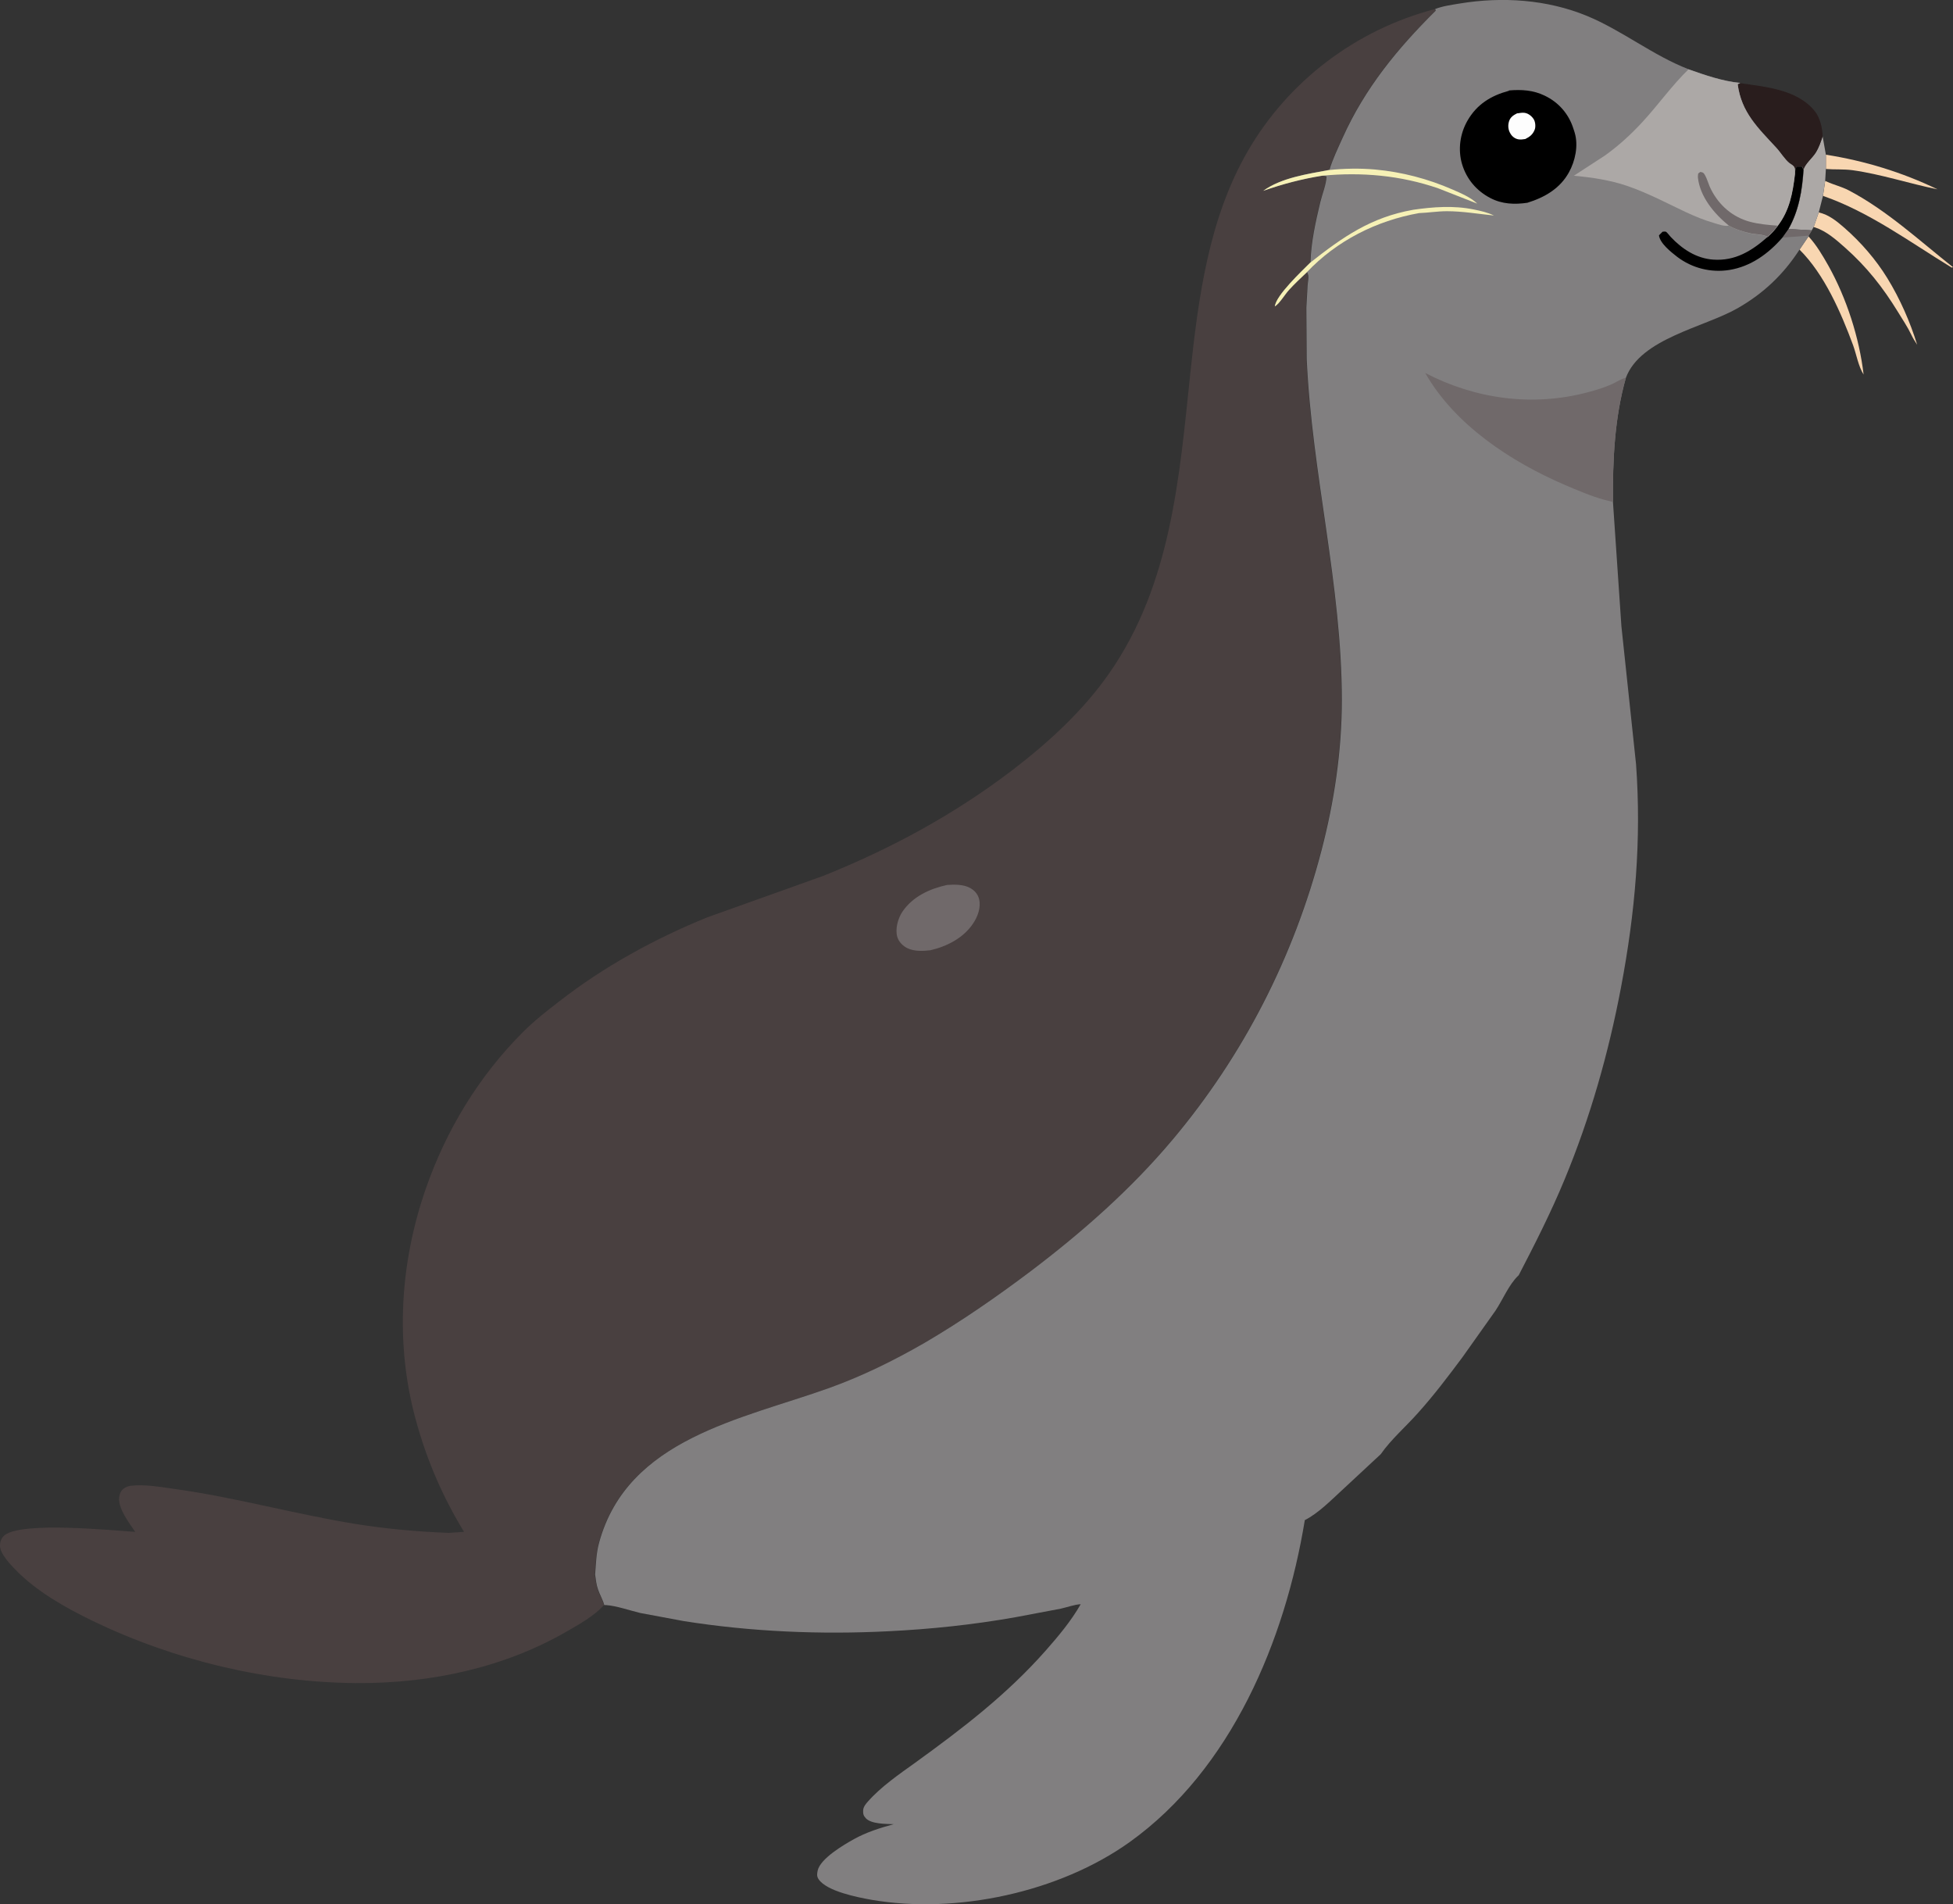 <?xml version="1.0" encoding="UTF-8"?>
<svg id="Capa_2" data-name="Capa 2" xmlns="http://www.w3.org/2000/svg" viewBox="0 0 113.38 110.53">
  <rect x="0" y="0" width="113.38" height="110.53" fill="#333333" stroke="none"/>
  <defs>
    <style>
      .cls-1 {
        fill: #f8d6b1;
      }

      .cls-2 {
        fill: #aca8a6;
      }

      .cls-3 {
        fill: #70696a;
      }

      .cls-4 {
        fill: #291d1d;
      }

      .cls-5 {
        fill: #f6f1b6;
      }

      .cls-6 {
        fill: #817f80;
      }

      .cls-7 {
        fill: #494040;
      }

      .cls-8 {
        fill: #fdfdfd;
      }
    </style>
  </defs>
  <g id="Capa_1-2" data-name="Capa 1">
    <path class="cls-1" d="M106,8.98c2.24.35,4.43,1.02,6.48,2.01-1.63-.33-3.28-.88-4.93-1.11-.52-.07-1.04-.03-1.55-.07v-.83Z"/>
    <path class="cls-1" d="M104.99,13.72c.47.51.82,1.11,1.16,1.71,1.05,1.88,1.79,4.17,2.04,6.31-.3-.46-.42-1.18-.61-1.7-.7-1.89-1.66-4.11-3.11-5.55l.52-.77Z"/>
    <path class="cls-1" d="M105.83,11.38l.13-.88.09.04c.41.19.85.29,1.26.5,2.22,1.16,4.12,2.93,6.07,4.47l-.08.02c-2.41-1.47-4.78-3.23-7.47-4.16Z"/>
    <path class="cls-1" d="M105.59,12.33c.59.14,1.03.5,1.48.89.96.84,1.83,1.84,2.5,2.93.73,1.19,1.32,2.53,1.73,3.86-.13-.19-.24-.37-.34-.58-.22-.46-.52-.9-.78-1.33-.88-1.43-1.8-2.6-3.06-3.72-.52-.46-1.08-.96-1.75-1.18l-.08-.02.29-.84Z"/>
    <path class="cls-2" d="M105.81,7.91l.19,1.07v.83s-.04.69-.04.69l-.13.88-.24.94-.29.84-.12.21-1.35-.08c.61-1.08.8-2.24.88-3.46.08-.32.52-.68.71-.99.18-.3.29-.62.4-.95Z"/>
    <path class="cls-4" d="M101.03,4.83c1.48.21,3.34.37,4.34,1.64.3.39.43.96.44,1.44-.11.33-.21.65-.4.95-.19.31-.63.66-.71.99l-.09-.17h-.31c-.08.14-.08.26-.1.42-.01-.21.03-.36-.14-.5l-.19-.13c-.28-.24-.5-.61-.76-.89-1.06-1.15-2.03-2.05-2.24-3.69l.15-.07Z"/>
    <path class="cls-7" d="M83.3.53l.03.1c-2.24,2.21-4.11,4.5-5.41,7.39-.27.6-.57,1.22-.76,1.85-1.23.23-2.79.45-3.82,1.21,1.14-.4,2.23-.7,3.43-.88l.22.05c0,.46-.25,1.03-.36,1.49-.27,1.13-.54,2.33-.57,3.5-.48.48-2.01,1.92-2.05,2.54.3-.19.59-.7.83-.97.32-.35.68-.68,1.02-1,.04.07.06.08.07.18.03.17-.02.42-.04.61l-.07,1.26.02,2.99c.3,6.65,2.05,13.14,2.04,19.8,0,2.94-.44,5.88-1.18,8.72-1.61,6.18-4.53,11.9-8.65,16.8-2.42,2.88-5.26,5.39-8.26,7.65-1.98,1.49-4.03,2.91-6.17,4.16-1.76,1.03-3.57,1.92-5.5,2.6-5.08,1.81-11.71,2.93-13.36,8.98-.17.63-.18,1.21-.23,1.85.04.29.08.59.17.87.1.3.28.58.36.89l-.04.05c-.54.58-1.38,1.06-2.06,1.45-3.68,2.14-7.94,3.04-12.17,3.03-5.27-.02-10.69-1.33-15.43-3.62-1.56-.76-3.2-1.68-4.42-2.92-.32-.33-.97-.98-.94-1.48.01-.21.09-.42.26-.56,1-.81,6.17-.29,7.59-.2-.35-.52-.92-1.25-.94-1.89,0-.19.06-.42.2-.56.11-.11.29-.2.45-.22.81-.11,1.77.07,2.58.18,3.53.49,6.97,1.46,10.49,2.03,1.81.29,3.59.45,5.42.52l.89-.06c-1.26-2.06-2.19-4.23-2.82-6.57-1.19-4.4-.89-9.07.6-13.35,1.18-3.4,3.08-6.53,5.63-9.08.65-.65,1.37-1.22,2.1-1.78,2.6-2.03,5.56-3.65,8.61-4.89l6.74-2.41c3.94-1.58,7.61-3.57,10.99-6.15,2.1-1.61,4.1-3.44,5.62-5.63,3.57-5.13,4.06-11.34,4.69-17.37.47-4.41,1.07-8.99,3.33-12.9,2.36-4.09,6.29-7.06,10.86-8.26Z"/>
    <path class="cls-3" d="M54.97,51.37c.43-.03.95-.04,1.34.17.26.14.46.36.53.65.12.49-.08,1.02-.35,1.42-.56.84-1.52,1.33-2.48,1.55-.43.05-.92.07-1.31-.11-.27-.12-.53-.38-.61-.67-.13-.46.04-1.07.3-1.46.6-.88,1.58-1.33,2.59-1.55Z"/>
    <path class="cls-6" d="M83.3.53c.45-.18.99-.25,1.47-.33,2.45-.4,5.04-.23,7.35.72,2.06.85,3.82,2.29,5.91,3.1.97.34,1.97.69,3,.79h0s-.15.07-.15.07c.21,1.64,1.18,2.54,2.24,3.69.26.28.47.65.76.89l.19.13c.18.14.13.29.14.5.02-.16.02-.28.1-.43h.31s.09.18.09.18c-.08,1.22-.27,2.38-.88,3.46l1.35.08-.18.3v.04s-.53.77-.53.77c-.94,1.45-2.09,2.54-3.59,3.4-1.96,1.12-5.63,1.75-6.49,4.04-.66,2.33-.77,4.8-.75,7.21l.49,7.21.85,8.01c.32,4.41-.05,8.61-.87,12.94-.72,3.81-1.79,7.58-3.28,11.17-.78,1.89-1.73,3.76-2.67,5.57h-.01c-.55.52-.91,1.41-1.33,2.04l-1.93,2.72c-.82,1.1-1.66,2.21-2.58,3.23-.69.78-1.56,1.53-2.15,2.38l-2.28,2.12c-.63.58-1.36,1.32-2.13,1.71-1.14,6.97-4.26,14.46-10.17,18.69-4.07,2.91-10.05,4.2-14.98,3.35-.79-.14-2.61-.49-3.08-1.2-.11-.17-.09-.3-.05-.5.16-.7,1.51-1.49,2.1-1.82.72-.4,1.51-.65,2.31-.87-.44-.02-1.3,0-1.62-.35-.14-.15-.16-.26-.15-.47.02-.2.16-.37.29-.51.74-.84,1.81-1.58,2.72-2.23,2.75-1.99,5.33-3.96,7.59-6.52.74-.84,1.47-1.71,2.03-2.69-.36.02-.8.18-1.16.26l-2.65.5c-2.43.43-4.89.69-7.35.81-3.96.2-7.97.03-11.89-.59l-2.52-.47c-.63-.15-1.35-.41-1.99-.46h-.1c-.08-.31-.26-.6-.36-.9-.1-.28-.13-.58-.17-.87.05-.64.06-1.23.23-1.85,1.65-6.05,8.28-7.16,13.36-8.98,1.92-.69,3.73-1.58,5.5-2.6,2.14-1.25,4.19-2.67,6.17-4.16,3-2.27,5.84-4.77,8.26-7.65,4.12-4.9,7.04-10.62,8.65-16.8.74-2.84,1.18-5.78,1.18-8.72,0-6.66-1.74-13.15-2.04-19.8l-.02-2.99.07-1.26c.01-.18.07-.43.04-.61-.02-.09-.03-.11-.07-.18-.35.33-.7.65-1.02,1-.25.27-.54.78-.83.97.04-.62,1.57-2.06,2.05-2.54.03-1.17.3-2.37.57-3.5.11-.46.35-1.03.36-1.49l-.22-.05c-1.19.19-2.29.48-3.43.88,1.04-.76,2.59-.98,3.82-1.21.19-.63.49-1.25.76-1.85,1.3-2.89,3.18-5.18,5.41-7.39l-.03-.1Z"/>
    <path class="cls-3" d="M103.48,13.79l.35-.49,1.35.08-.18.3-1.52.11Z"/>
    <path class="cls-5" d="M77.16,9.87c.87-.09,1.79-.11,2.67-.03,1.55.14,3.07.54,4.49,1.16.5.22,1.04.44,1.44.82l-2.27-.89c-2.19-.75-4.44-.95-6.73-.73-1.19.19-2.29.48-3.43.88,1.04-.76,2.59-.98,3.82-1.21Z"/>
    <path class="cls-5" d="M82.02,12.18c1.17-.17,2.38-.26,3.54-.02.4.08.8.17,1.17.35-.9-.09-1.82-.25-2.73-.25-.54,0-1.08.09-1.62.11-2.47.44-4.78,1.6-6.52,3.44h0c-.35.33-.7.66-1.02,1.01-.25.27-.54.78-.83.97.04-.62,1.57-2.06,2.05-2.54,1.9-1.5,3.54-2.64,5.97-3.07Z"/>
    <path d="M104.2,10.1c.02-.16.02-.28.1-.43h.31s.09.18.09.18c-.08,1.22-.27,2.38-.88,3.46l-.35.49c-.81.93-1.83,1.67-3.07,1.87-1.07.17-2.16-.1-3.03-.76-.36-.28-1-.78-1.06-1.25l.21-.21c.06,0,.13-.02.19,0,.06.02.23.25.28.3.66.7,1.48,1.25,2.47,1.32,1.27.09,2.23-.5,3.15-1.31.22-.21.41-.4.59-.65.69-.91.87-1.91,1-3.01Z"/>
    <path d="M87.61,5.25c.72-.06,1.4-.02,2.06.3.82.39,1.41,1.07,1.68,1.94l.04.12.03.1c.22.74.03,1.64-.34,2.3-.52.94-1.41,1.45-2.41,1.76-.74.11-1.47.08-2.14-.27-.8-.41-1.39-1.1-1.65-1.97-.25-.84-.12-1.77.31-2.52.55-.96,1.37-1.46,2.41-1.74Z"/>
    <path class="cls-8" d="M88.09,6.58c.14-.02.28-.05.42-.03.22.03.43.2.54.39.09.16.11.44.04.6-.11.27-.28.4-.54.53-.13.02-.26.04-.39.02-.2-.03-.37-.16-.47-.33-.14-.22-.16-.49-.08-.73.08-.24.26-.35.48-.46Z"/>
    <path class="cls-3" d="M93.64,29.14l-.51-.13c-.77-.21-1.55-.55-2.28-.86-3.12-1.34-6.39-3.48-8.11-6.5,2.92,1.52,6.24,1.97,9.44,1.12.48-.13.96-.27,1.42-.48.28-.13.48-.29.79-.36-.66,2.33-.77,4.8-.75,7.21Z"/>
    <path class="cls-2" d="M98.03,4.03c.97.34,1.97.69,3,.79h0s-.15.07-.15.07c.21,1.64,1.18,2.54,2.24,3.69.26.28.47.65.76.89l.19.13c.18.14.13.29.14.5-.13,1.1-.31,2.11-1,3.01-.18.25-.36.44-.59.65-.23-.16-.72-.14-1.01-.21-.44-.1-.85-.23-1.24-.45-.28.05-.61-.08-.88-.16-1.11-.32-2.1-.87-3.14-1.36-.62-.29-1.24-.57-1.89-.79-1-.34-2.04-.49-3.09-.59l1.8-1.17c.8-.57,1.53-1.24,2.2-1.97.92-1,1.69-2.1,2.67-3.05Z"/>
    <path class="cls-3" d="M100.37,13.1c-.84-.68-1.68-1.67-1.8-2.8,0-.08,0-.15.02-.23l.12-.09c.14.03.17.02.25.15.16.26.23.6.38.88.47.92,1.25,1.59,2.24,1.86.52.14,1.08.19,1.62.23-.18.25-.36.44-.59.65-.23-.16-.72-.14-1.01-.21-.44-.1-.85-.23-1.24-.45Z"/>
  </g>
</svg>